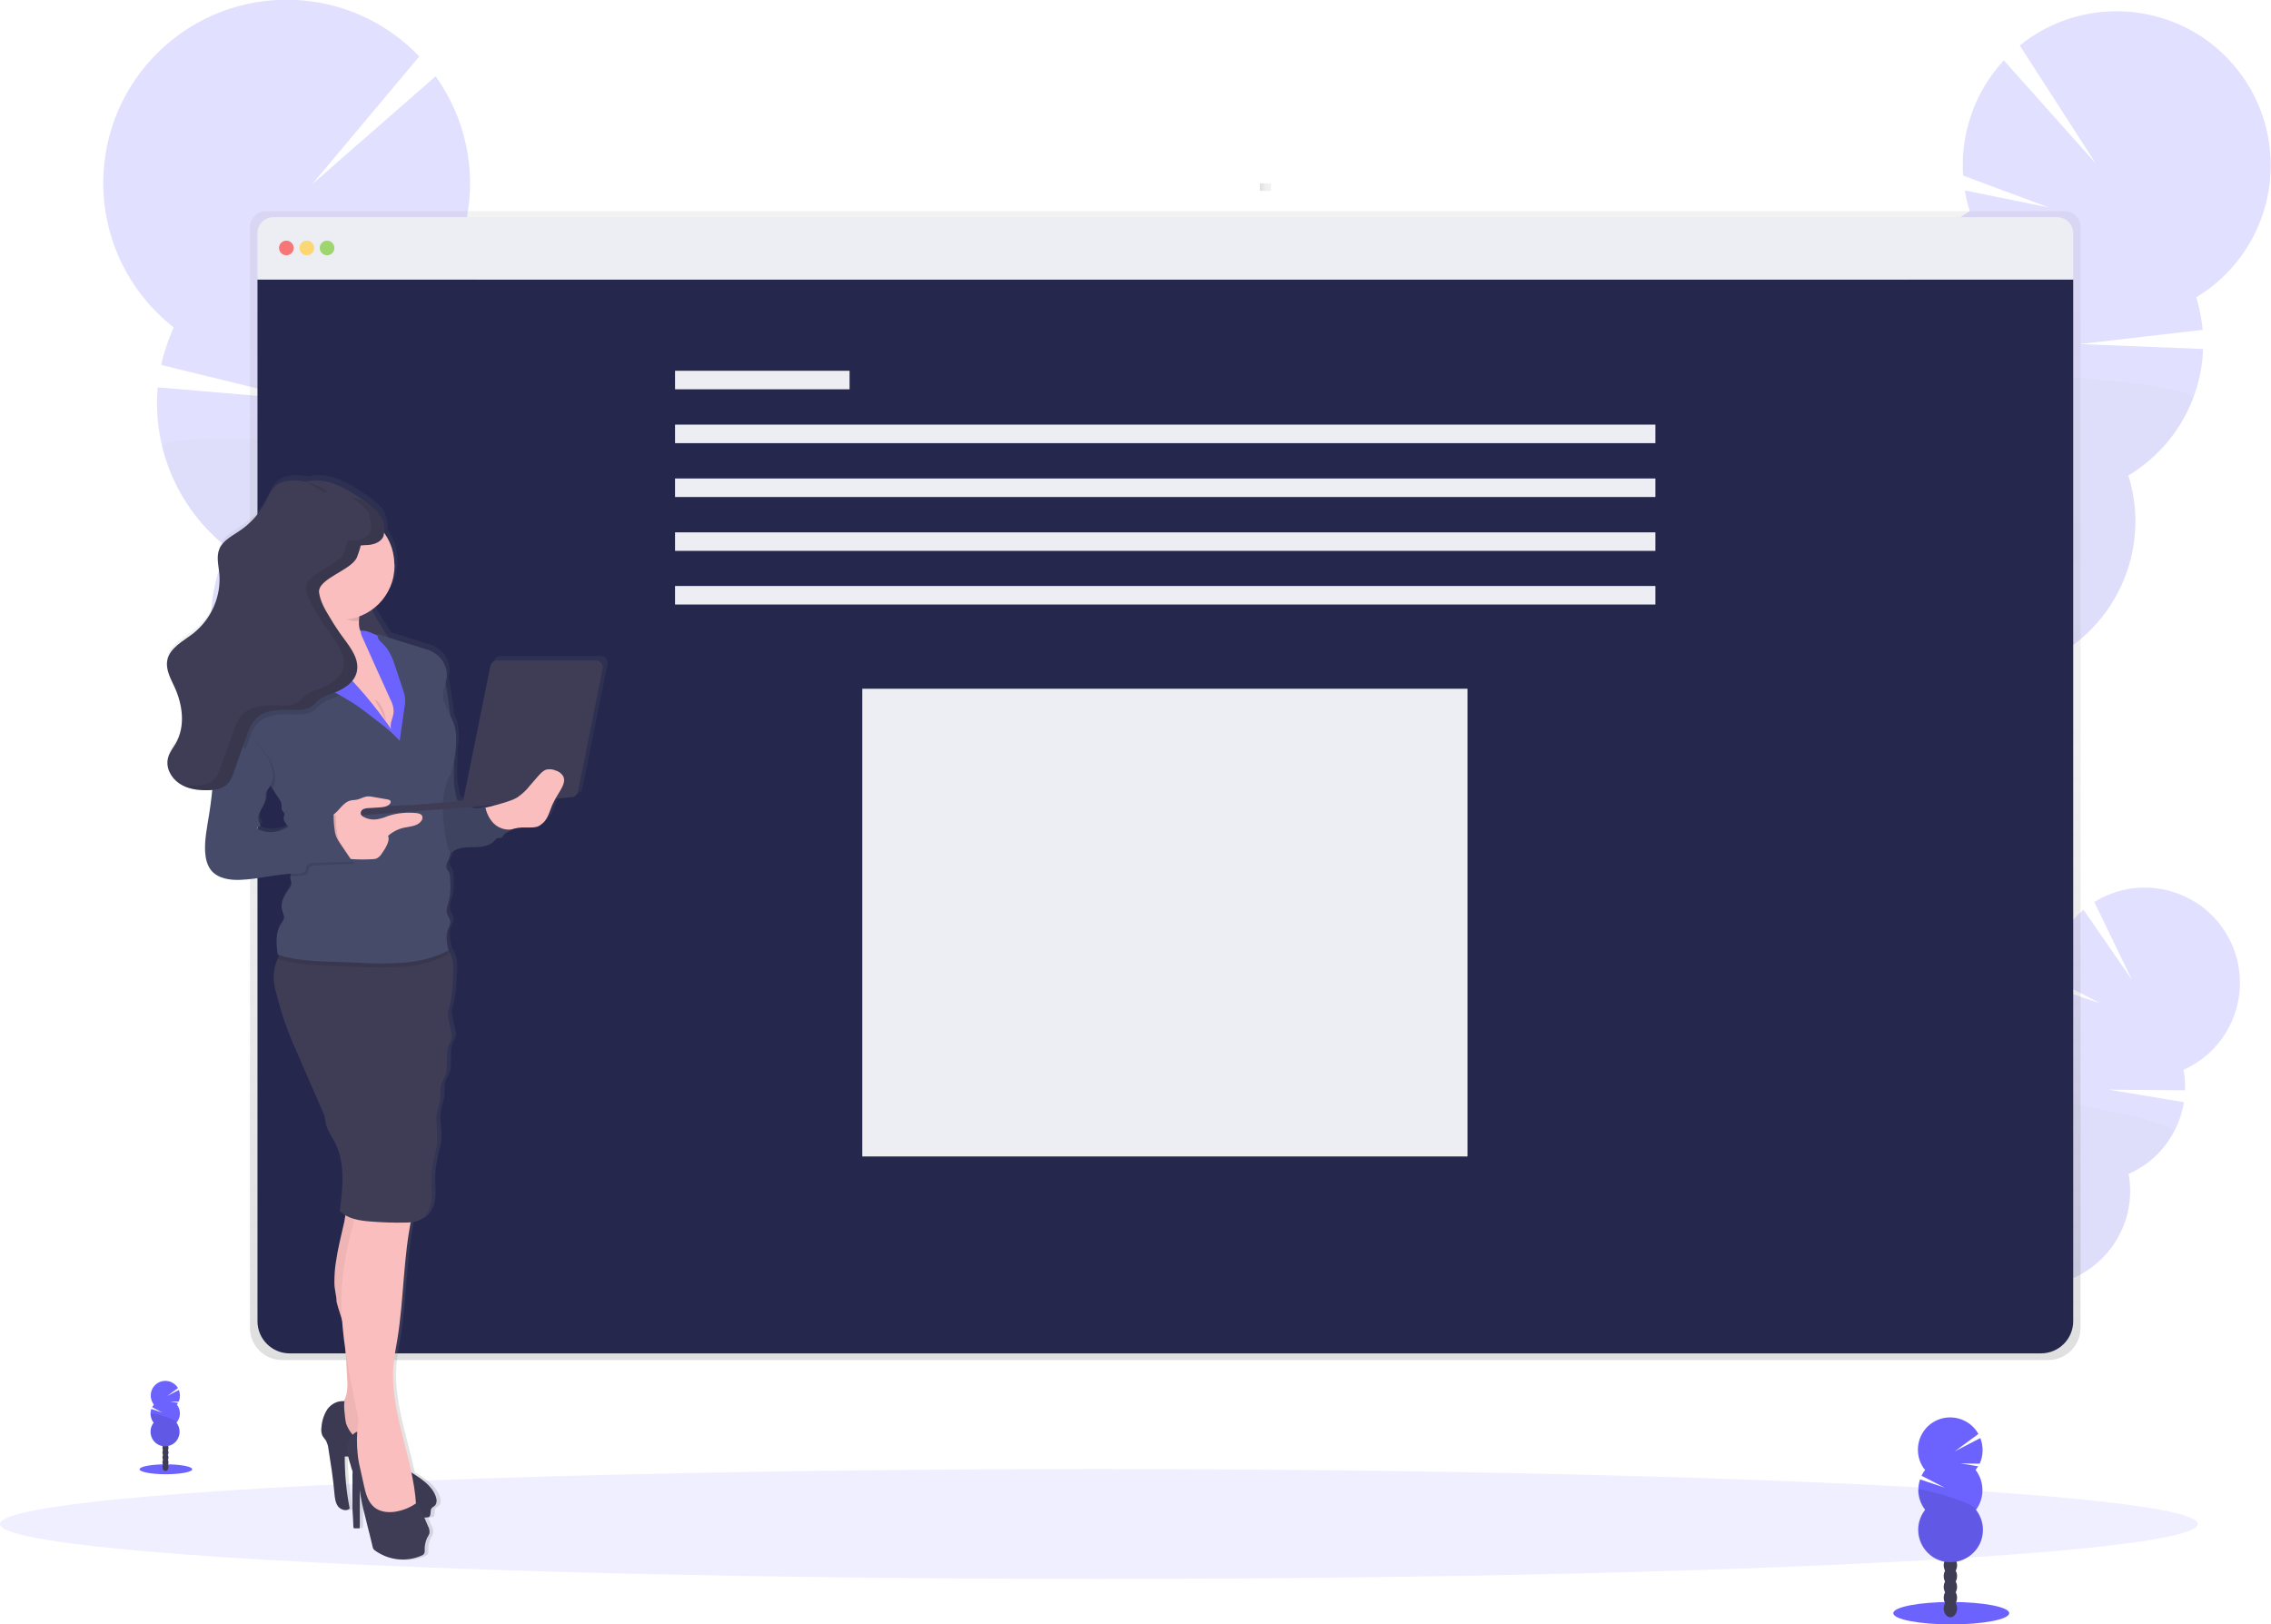 <?xml version="1.0" encoding="utf-8"?>
<!-- Generator: Adobe Illustrator 21.0.0, SVG Export Plug-In . SVG Version: 6.00 Build 0)  -->
<svg version="1.1" id="bbad6991-6021-4226-89e8-78832ab4ee8b"
	 xmlns="http://www.w3.org/2000/svg" xmlns:xlink="http://www.w3.org/1999/xlink" x="0px" y="0px" viewBox="0 0 1054 754"
	 style="enable-background:new 0 0 1054 754;" xml:space="preserve">
<style type="text/css">
	.st0{opacity:0.1;fill:#6C63FF;enable-background:new    ;}
	.st1{opacity:0.2;}
	.st2{fill:#3F3D56;}
	.st3{fill:#6C63FF;}
	.st4{opacity:0.1;enable-background:new    ;}
	.st5{fill:url(#SVGID_1_);}
	.st6{fill:#25274D;}
	.st7{fill:#EDEDF4;}
	.st8{opacity:0.8;fill:#FA5959;enable-background:new    ;}
	.st9{opacity:0.8;fill:#FED253;enable-background:new    ;}
	.st10{opacity:0.8;fill:#8CCF4D;enable-background:new    ;}
	.st11{fill:url(#SVGID_2_);}
	.st12{fill:url(#SVGID_3_);}
	.st13{fill:#454B69;}
	.st14{fill:#FBBEBE;}
	.st15{opacity:5.000000e-02;enable-background:new    ;}
	.st16{opacity:0.1;}
</style>
<title>conference</title>
<ellipse class="st0" cx="510" cy="707.4" rx="510" ry="25.5"/>
<g class="st1">
	<path class="st2" d="M915.9,625.9c-0.4,0.8-0.9,1.6-1.5,2.3c-4.9-3.5-10-6.9-15.1-10.2c0.1-0.2,0.2-0.4,0.3-0.7
		c1.2-2.3,3-4.2,5.2-5.6c2.8-1.7,6-2.1,8.7-0.7s4.1,4.3,4.2,7.6C917.7,621.1,917.1,623.7,915.9,625.9z"/>
	
		<ellipse transform="matrix(0.468 -0.884 0.884 0.468 -51.294 1132.052)" class="st2" cx="914.7" cy="608.6" rx="12.1" ry="9.2"/>
	
		<ellipse transform="matrix(0.468 -0.884 0.884 0.468 -36.086 1131.218)" class="st2" cx="921.6" cy="595.6" rx="12.1" ry="9.2"/>
	
		<ellipse transform="matrix(0.468 -0.884 0.884 0.468 -20.896 1130.39)" class="st2" cx="928.5" cy="582.6" rx="12.1" ry="9.2"/>
	
		<ellipse transform="matrix(0.468 -0.884 0.884 0.468 -5.688 1129.555)" class="st2" cx="935.4" cy="569.5" rx="12.1" ry="9.2"/>
	<path class="st3" d="M952.1,464c-0.4-2-0.6-4-0.7-6.1l23.3,7.8l-23.3-12.1c0.7-12.2,6.3-23.5,15.6-31.3l22.5,32.6l-17.5-36.2
		c20.7-12.9,48-6.6,60.9,14.1c12.9,20.7,6.6,48-14.1,60.9c-1.7,1.1-3.6,2.1-5.4,2.9c0.6,3.1,0.8,6.3,0.7,9.5l-35.4-0.3l34.9,5.8
		c-0.8,4.8-2.3,9.4-4.6,13.6c-4.6,8.8-12,15.7-21.1,19.7c4.4,24-11.6,47-35.6,51.4c-24,4.4-47-11.6-51.4-35.6
		c-3.6-20.1,6.9-40,25.6-48.3C923,492.2,933.5,472.3,952.1,464z"/>
	<path class="st4" d="M1009.1,525.1c-4.6,8.8-12,15.7-21.1,19.7c4.4,24-11.6,47-35.6,51.4c-24,4.4-47-11.6-51.4-35.6
		c-3.6-20.1,6.9-40,25.6-48.3C924.9,502.9,1011.4,520.7,1009.1,525.1z"/>
</g>
<g class="st1">
	<path class="st2" d="M888.2,365.3c-0.5,1.4-1.2,2.7-1.9,4c-8.7-4.6-17.5-9.1-26.4-13.5c0.1-0.4,0.3-0.8,0.4-1.1
		c1.5-3.9,3.9-7.4,7.2-10c4.2-3.4,9.2-4.6,13.8-2.9s7.4,6,8.3,11.3C890.2,357.2,889.7,361.4,888.2,365.3z"/>
	
		<ellipse transform="matrix(0.361 -0.933 0.933 0.361 244.875 1044.974)" class="st2" cx="885" cy="343.8" rx="19.5" ry="14.9"/>
	
		<ellipse transform="matrix(0.356 -0.935 0.935 0.356 279.482 1036.155)" class="st2" cx="891.3" cy="315.4" rx="19.5" ry="14.9"/>
	
		<ellipse transform="matrix(0.356 -0.935 0.935 0.356 305.822 1029.71)" class="st2" cx="899.8" cy="293" rx="19.5" ry="14.9"/>
	
		<ellipse transform="matrix(0.356 -0.935 0.935 0.356 332.178 1023.267)" class="st2" cx="908.3" cy="270.7" rx="19.5" ry="14.9"/>
	<path class="st3" d="M914.2,98c-1-3.2-1.8-6.4-2.3-9.6l39,7.9l-39.8-14.8c-1.3-19.7,5.5-39,18.9-53.5l42.7,47.9l-35.3-54.8
		c30.7-24.8,75.8-20,100.6,10.7c24.8,30.7,20,75.8-10.7,100.6c-2.5,2-5.2,3.9-8,5.6c1.5,4.9,2.5,10,3,15.1l-57,6.6l57.2,2.3
		c-0.9,24.2-13.9,46.2-34.7,58.7c11.8,37.7-9.3,77.8-47,89.6c-37.7,11.8-77.8-9.3-89.6-47c-9.8-31.5,3.2-65.6,31.5-82.6
		C872.9,149.1,885.9,115,914.2,98z"/>
	<path class="st4" d="M1017.8,184.8c-5.7,15-16.2,27.6-30,35.9c11.8,37.7-9.3,77.8-47,89.6c-37.7,11.8-77.8-9.3-89.6-47
		c-9.8-31.5,3.2-65.6,31.5-82.6C878.1,165.9,1020.7,177.2,1017.8,184.8z"/>
</g>
<g class="st1">
	<path class="st2" d="M201.7,439.6c0.4,1.7,1,3.4,1.7,5c10.9-4.2,22-8.2,33.1-12c-0.1-0.5-0.2-0.9-0.3-1.4c-1.1-4.8-3.6-9.3-7-12.9
		c-4.5-4.6-10.2-6.8-15.8-5.5s-9.7,6-11.5,12.1C200.5,429.7,200.5,434.8,201.7,439.6z"/>
	
		<ellipse transform="matrix(0.972 -0.237 0.237 0.972 -90.65 61.978)" class="st2" cx="212.3" cy="407.7" rx="17.8" ry="23.2"/>
	
		<ellipse transform="matrix(0.972 -0.237 0.237 0.972 -84.294 59.59)" class="st2" cx="205.5" cy="380.1" rx="17.8" ry="23.2"/>
	
		<ellipse transform="matrix(0.972 -0.237 0.237 0.972 -77.941 57.203)" class="st2" cx="198.8" cy="352.5" rx="17.8" ry="23.2"/>
	<ellipse transform="matrix(0.972 -0.237 0.237 0.972 -71.588 54.821)" class="st2" cx="192" cy="324.9" rx="17.8" ry="23.2"/>
	<path class="st3" d="M210.5,120.3c1.6-3.6,3-7.2,4.1-11l-47.1,3.6l49.1-11.6c4.5-23-0.8-46.8-14.4-65.9l-57.4,50.2l49.8-59.4
		C162.1-7.8,108.3-9,74.3,23.4S39,109.6,71.4,143.6c2.9,3,5.9,5.8,9.2,8.4c-2.5,5.6-4.5,11.4-5.8,17.4l66.3,16.2l-67.9-5.8
		c-2.5,28.6,9.6,56.6,32.3,74.4c-19.5,42.8-0.6,93.2,42.1,112.7s93.2,0.6,112.7-42.1c16.3-35.7,6-78-24.9-102.2
		C251.7,186.8,241.4,144.5,210.5,120.3z"/>
	<path class="st4" d="M75.4,207.4c4.5,18.5,15.1,35,30.2,46.8c-19.5,42.8-0.6,93.2,42.2,112.7c42.8,19.5,93.2,0.6,112.7-42.2
		c16.3-35.7,6-78-24.9-102.2C243.1,205.7,73.1,198.1,75.4,207.4z"/>
</g>
<linearGradient id="SVGID_1_" gradientUnits="userSpaceOnUse" x1="613.815" y1="49.64" x2="613.815" y2="583" gradientTransform="matrix(1 0 0 -1 -73 680.99)">
	<stop  offset="0" style="stop-color:#808080;stop-opacity:0.25"/>
	<stop  offset="0.54" style="stop-color:#808080;stop-opacity:0.12"/>
	<stop  offset="1" style="stop-color:#808080;stop-opacity:0.1"/>
</linearGradient>
<path class="st5" d="M958.2,98H123.4c-4.1,0-7.4,3.3-7.4,7.5v510.8c0,8.3,6.7,15,14.9,15c0,0,0,0,0.1,0h819.6c8.3,0,15-6.7,15-15
	c0,0,0,0,0-0.1V105.4C965.6,101.3,962.3,98,958.2,98C958.2,98,958.2,98,958.2,98z"/>
<path class="st6" d="M962.2,129.7v483.6c0,8.2-6.7,14.9-14.9,14.9H134.4c-8.2,0-14.9-6.7-14.9-14.9V129.7H962.2z"/>
<path class="st7" d="M962.2,108.2v21.5H119.5v-21.5c0-4.1,3.3-7.4,7.4-7.4c0,0,0,0,0,0h828C959,100.9,962.2,104.2,962.2,108.2z"/>
<circle class="st8" cx="132.9" cy="115.1" r="3.4"/>
<circle class="st9" cx="142.4" cy="115.1" r="3.4"/>
<circle class="st10" cx="151.8" cy="115.1" r="3.4"/>
<linearGradient id="SVGID_2_" gradientUnits="userSpaceOnUse" x1="704.795" y1="-1111.25" x2="704.795" y2="-1106.08" gradientTransform="matrix(6.123234e-17 1 1 -6.123234e-17 1696 -618.01)">
	<stop  offset="0" style="stop-color:#808080;stop-opacity:0.25"/>
	<stop  offset="0.54" style="stop-color:#808080;stop-opacity:0.12"/>
	<stop  offset="1" style="stop-color:#808080;stop-opacity:0.1"/>
</linearGradient>
<rect x="584.7" y="85.1" class="st11" width="5.2" height="3.5"/>
<rect x="313.3" y="172.1" class="st7" width="81" height="8.6"/>
<rect x="313.3" y="197.1" class="st7" width="455" height="8.6"/>
<rect x="313.3" y="222.1" class="st7" width="455" height="8.6"/>
<rect x="313.3" y="247.1" class="st7" width="455" height="8.6"/>
<rect x="313.3" y="272" class="st7" width="455" height="8.6"/>
<rect x="400.2" y="319.7" class="st7" width="280.9" height="217.1"/>
<ellipse class="st3" cx="905.6" cy="748.8" rx="26.9" ry="5.2"/>
<ellipse class="st2" cx="905.2" cy="746.6" rx="3.1" ry="4.1"/>
<ellipse class="st2" cx="905.2" cy="741.6" rx="3.1" ry="4.1"/>
<ellipse class="st2" cx="905.2" cy="736.6" rx="3.1" ry="4.1"/>
<ellipse class="st2" cx="905.2" cy="731.6" rx="3.1" ry="4.1"/>
<ellipse class="st2" cx="905.2" cy="726.6" rx="3.1" ry="4.1"/>
<ellipse class="st2" cx="905.2" cy="721.6" rx="3.1" ry="4.1"/>
<ellipse class="st2" cx="905.2" cy="716.6" rx="3.1" ry="4.1"/>
<path class="st3" d="M916.9,682.3c0.4-0.5,0.8-1.1,1.2-1.7l-8.2-1.3l8.9,0.1c1.7-3.7,1.8-8,0.3-11.9l-11.9,6.2l11-8.1
	c-4-7.2-13.2-9.8-20.4-5.8c-7.2,4-9.8,13.2-5.8,20.4c0.4,0.8,0.9,1.5,1.5,2.1c-0.7,0.8-1.2,1.8-1.7,2.7l10.7,5.5l-11.4-3.8
	c-1.6,4.8-0.7,10.1,2.4,14.1c-5.1,6.5-4,15.9,2.5,21.1s15.9,4,21.1-2.5c4.3-5.4,4.3-13.1,0-18.6
	C921.1,695.4,921.1,687.8,916.9,682.3L916.9,682.3z"/>
<path class="st4" d="M890.1,691.6c0,3.4,1.1,6.6,3.2,9.3c-5.1,6.5-4,15.9,2.5,21.1s15.9,4,21.1-2.5c4.3-5.4,4.3-13.1,0-18.6
	C918.9,698.3,890.1,689.9,890.1,691.6z"/>
<ellipse class="st3" cx="77" cy="682" rx="12.2" ry="2.3"/>
<ellipse class="st2" cx="76.8" cy="681" rx="1.4" ry="1.8"/>
<ellipse class="st2" cx="76.8" cy="678.8" rx="1.4" ry="1.8"/>
<ellipse class="st2" cx="76.8" cy="676.5" rx="1.4" ry="1.8"/>
<ellipse class="st2" cx="76.8" cy="674.2" rx="1.4" ry="1.8"/>
<ellipse class="st2" cx="76.8" cy="672" rx="1.4" ry="1.8"/>
<ellipse class="st2" cx="76.8" cy="669.7" rx="1.4" ry="1.8"/>
<ellipse class="st2" cx="76.8" cy="667.5" rx="1.4" ry="1.8"/>
<path class="st3" d="M82.1,652c0.2-0.2,0.4-0.5,0.5-0.8l-3.7-0.6h4c0.8-1.7,0.8-3.6,0.1-5.4l-5.4,2.8l5-3.7c-1.9-3.2-6-4.3-9.3-2.4
	c-3.2,1.9-4.3,6-2.4,9.3c0.2,0.3,0.3,0.5,0.5,0.8c-0.3,0.4-0.6,0.8-0.8,1.2l4.8,2.5l-5.2-1.7c-0.7,2.2-0.3,4.6,1.1,6.4
	c-2.3,2.9-1.8,7.2,1.1,9.5c2.9,2.3,7.2,1.8,9.5-1.1c1.9-2.5,1.9-5.9,0-8.4C84,657.9,84,654.4,82.1,652L82.1,652z"/>
<path class="st4" d="M70,656.1c0,1.5,0.5,3,1.4,4.2c-2.3,2.9-1.8,7.2,1.1,9.5c2.9,2.3,7.2,1.8,9.5-1.1c1.9-2.5,1.9-5.9,0-8.4
	C83,659.2,70,655.4,70,656.1z"/>
<linearGradient id="SVGID_3_" gradientUnits="userSpaceOnUse" x1="844.668" y1="-43.067" x2="844.668" y2="460.632" gradientTransform="matrix(1 0 0 -1 -665.04 680.99)">
	<stop  offset="0" style="stop-color:#808080;stop-opacity:0.25"/>
	<stop  offset="0.54" style="stop-color:#808080;stop-opacity:0.12"/>
	<stop  offset="1" style="stop-color:#808080;stop-opacity:0.1"/>
</linearGradient>
<path class="st12" d="M278.9,304.5h-46.6c-1.5,0-2.7,1-3,2.5l-12.6,62.3c0,0.2,0,0.3,0,0.5l-1.2,0.1l-1.1,0.1c-0.1,0-0.1,0-0.2,0
	c-0.3-0.2-0.5-0.6-0.6-1c-0.6-2.2-1.1-4.5-1.3-6.8c-0.2-2.5-0.2-5,0-7.5c0.1-2,0-4,0-5.9c0.3-2.2,0.5-4.5,0.6-6.7
	c0.1-2.4-0.1-4.8-0.7-7.1c-0.4-1.3-0.8-2.5-1.4-3.7c-0.4-3.4-0.9-6.7-1.4-10.1c-0.4-2.5-0.7-5-1.2-7.5c0.1-0.4,0.2-0.8,0.3-1.2
	c0.5-4.1-1.1-8.3-4.4-10.9c-1-0.8-2.1-1.5-3.3-2c-1-0.4-2-0.8-3-1l-16.1-5c-1.5-2.2-3-4.4-4.3-6.6c-1.3-2-2.4-4.1-3.4-6.3
	c10.8-7.7,13.8-22.6,6.6-33.9c-0.3-0.4-0.6-0.8-0.8-1.2c0.1-1.9-0.1-3.9-0.7-5.7c-0.1-0.7-0.3-1.4-0.6-2c-0.4-0.9-1-1.7-1.6-2.4
	c-0.1-0.1-0.3-0.3-0.4-0.4c-1.3-1.4-2.8-2.7-4.4-3.9c-5.3-3.9-12.5-8.6-19.1-10.1c-3.2-0.7-6.6-0.8-9.8,0l-0.5-0.1l-0.9-0.2
	c0.2,0.1,0.5,0.2,0.7,0.3c-3.4-0.8-7-0.7-10.4,0.2c-4.2,1.3-5.7,4.6-7.5,8.3c-2.9,5.9-7.3,10.9-12.8,14.6c-3.5,2.4-7.7,4.4-9.4,8.3
	c-1.6,3.6-0.5,7.7-0.1,11.7c0.9,10.8-3.7,21.4-12.3,28.1c-4.8,3.7-11.2,6.8-12.3,12.8c-0.7,4.2,1.7,8.3,3.5,12.2
	c3.8,8.3,5.1,18.4,0.6,26.3c-1.3,2.2-3,4.3-3.7,6.8c-1.2,4.4,1.4,9.2,5.2,11.8s8.6,3.3,13.2,3.2c0.8,0,1.6,0,2.4-0.1
	c-0.4,3.9-0.9,7.7-1.5,11.6c-0.9,5.7-2.1,11.4-1.8,17.1c0.2,3.1,0.9,6.3,2.9,8.7c3.2,3.8,8.7,4.5,13.6,4.4
	c7.8-0.3,15.5-2.3,23.2-2.8c-0.1,0.3-0.2,0.7-0.2,1c0,1.4,0.8,2.8,0.4,4.2c-0.2,0.5-0.4,0.9-0.7,1.3c-2,2.9-4.4,6.2-3.7,9.7
	c0.3,1.7,1.4,3.4,0.9,5.1c-0.3,0.8-0.7,1.5-1.3,2.1c-2.7,4.1-2.2,9.5-1.5,14.3l0.9,0.3c-0.3,0.6-0.5,1.1-0.8,1.7
	c-1.1,2.5-1.8,5.2-1.9,8c0.1,3.1,0.6,6.2,1.6,9.1c1.4,5,2.8,10,4.6,14.8c1.5,4.2,3.3,8.2,5.1,12.2c0.6,1.2,1.1,2.5,1.7,3.7
	c3.4,7.7,6.8,15.5,10.3,23.2c0.4,0.9,0.8,1.8,1,2.8c0.2,0.8,0.2,1.7,0.4,2.5c0.5,3.2,2.6,5.9,4.2,8.8c5.2,9.8,3.9,21.5,2.5,32.5
	c0.8,0.8,1.6,1.4,2.6,2c-0.1,1.1-0.3,2.2-0.5,3.3c-1.4,6.2-3,12.5-3.9,18.8c-0.5,3.1-0.7,6.2-0.7,9.3c0,3,1.1,6,1.1,9
	c0.7,3,1.8,5.9,2.6,8.8c0.3,4.6,0.9,9.2,1.6,13.8c0.2,4.2,0.5,8.4,0.7,12.5c0.2,3.7,0.4,7.6-1.3,10.9c0,0.1-0.1,0.2-0.2,0.3
	c-2.9-0.2-5.8,1.1-7.5,3.5c-1.7,2.5-2.8,5.5-2.9,8.6c-0.2,1.3-0.1,2.6,0.4,3.9c0.5,1,1.3,1.7,1.9,2.6c0.5,1.1,0.9,2.2,1,3.4
	c1.1,6.9,2.2,13.9,2.9,20.8c0.2,2.1,0.4,4.4,1.6,6.1s4,2.6,5.6,1.1c-1.6-8-2.4-16.2-2.3-24.3c0.5-0.1,1.1-0.1,1.6,0
	c0.3,1.4,0.7,2.8,1.1,4.2c0.3,1,0.6,2,1,3c-0.2,1.4,0,3.4-0.1,4.4c-0.1,4.4-0.1,8.8,0,13.2c0.1,2.5,0.1,5,0.3,7.6
	c0,0.3,0,0.6,0.2,0.8c0.1,0.1,0.2,0.1,0.3,0.1c0.8,0,1.7,0,2.5,0c0.1-1,0.1-2,0.1-3c0-2.3,0-4.6,0-6.9c0-2,0-3.9,0-5.9
	c0.6,3.5,1.4,7,2.3,10.5l1.8,7.4l0.2,0.7l1.5,6.2c0,0.2,0.1,0.4,0.2,0.7c0.2,0.3,0.4,0.6,0.8,0.8c6.4,4.7,14.9,5.6,22.2,2.4
	c0.3-0.1,0.5-0.3,0.8-0.5c0.4-0.5,0.6-1.2,0.5-1.9c-0.1-2,0.3-4,1.1-5.8c0.5-0.7,0.8-1.4,1.1-2.2c0.2-1.2-0.1-2.5-0.7-3.6l-1.6-3.8
	c0.8,0,1.6-0.1,2.3-0.2c1.2-1,0.3-3.1,1.3-4.2c0.4-0.4,0.8-0.7,1.3-1c1.2-1.1,1.1-3,0.5-4.5c-1.8-4.9-6.5-8.1-11-10.8l-0.6-0.4
	c-3.6-17-10.1-33.8-8.4-51c0.4-3.7,1.1-7.3,1.7-11c3-18.1,2.8-36.7,6.3-54.7c1.8-0.1,3.5-0.6,5.1-1.5c2.9-1.8,4.4-5.3,4.8-8.8
	s-0.1-6.8,0-10.3c0.1-4.9,1.3-9.8,2.5-14.6c1.4-5.6-1-11.6,0.4-17.2c0.5-1.7,1-3.5,1.3-5.2c0.3-2.5-0.2-5.2,0.7-7.5
	c0.4-1.1,1.1-2.1,1.5-3.1c2-4.5-0.2-10,1.8-14.5c0.6-1.1,1.1-2.2,1.4-3.4c0.1-0.9,0-1.9-0.4-2.8c-0.5-2.1-1-4.2-1.3-6.3
	c-0.1-0.7-0.2-1.5-0.2-2.2c0.1-0.8,0.3-1.6,0.5-2.3c1.5-5.3,1.7-10.8,1.9-16.3c0.1-2.9,0.2-6-1.1-8.6c-0.4-0.8-0.8-1.5-1.4-2.2
	l0.1-0.1c-0.8-3.1-1.4-6.8-0.3-9.8c0.5-1.3,1.3-2.5,1.1-3.9s-1.1-2.3-1.5-3.5c-0.6-2,0.3-4.2,0.9-6.2c1-3.5,0.8-7.3,0.5-10.9
	c0-0.8-0.2-1.6-0.5-2.3c-0.3-0.4-0.6-0.8-0.9-1.2c-0.5-1.1-0.5-2.3,0.1-3.4c0.6-1,1-2.1,1.4-3.2c0.1-0.3,0.1-0.7,0-1
	c0.7-0.3,1.4-0.8,2.1-1.2c3-1.6,6.5-1.4,9.9-1.5s7.1-0.8,9.2-3.5c0.2-0.3,0.5-0.6,0.8-0.8c0.1-0.1,0.2-0.1,0.3-0.1
	c1.2,0.2,2,0.2,1.8-0.2c0.6-0.2,0.8-0.9,1.1-1.4c0.1-0.1,0.2-0.3,0.3-0.4c1.3-0.7,2.6-1.4,3.9-1.9c-0.2,0-0.5,0-0.7,0
	c2.1-0.7,4.3-1,6.5-0.9c2.1,0,5.7,0.3,7.3-1.3c3-1.9,3.9-5.7,5.3-9c0.5-1.1,1-2.1,1.5-3.1l7.8-0.8c1.3-0.1,2.4-1.1,2.7-2.4
	l11.7-57.6c0.3-1.7-0.7-3.3-2.4-3.6C279.3,304.5,279.1,304.5,278.9,304.5z M131.8,383.5c-3.5,1.5-7.4,1.5-10.9,0
	c-0.5-0.2-1.1-0.9-0.7-1.2s0.8-0.1,1.1-0.2c0.6-0.3,0.2-1.3-0.2-1.9c-1-1.8-0.3-4.1,0.7-5.9s2.3-3.6,2.3-5.7c-0.1-0.7-0.1-1.3,0-2
	c0.3-0.9,0.8-1.8,1.5-2.6c0.2-0.3,0.3-0.5,0.5-0.8c0.3,0.4,0.5,0.8,0.8,1.2c0.9,1.4,1.8,2.8,2.7,4.2c0.7,0.9,1.2,2.1,1.3,3.2
	c-0.1,0.7-0.1,1.4,0.1,2.1c0.4,0.9,1.6,1.6,1.2,2.5c-0.5,0.9-0.5,2,0,2.9c0.5,0.8,1.2,1.5,1.6,2.3c0.1,0.2,0.2,0.5,0.3,0.8
	C133.4,382.7,132.6,383.1,131.8,383.5z M228.8,372.7c-0.6,0.1-1.2,0.3-1.8,0.4c-0.1-0.4-0.1-0.6-0.1-0.6l-3.1,0.9
	c-1.2,0.1-2.4-0.2-3.4-0.7l12.9-1.3C231.8,371.9,230.3,372.3,228.8,372.7z"/>
<path class="st2" d="M134,232c-2.9,5.9-7.2,10.9-12.6,14.5c-3.5,2.4-7.6,4.4-9.3,8.2c-1.6,3.6-0.5,7.7-0.1,11.6
	c0.9,10.7-3.6,21.1-12.1,27.8c-4.8,3.7-11.1,6.8-12.1,12.7c-0.7,4.2,1.7,8.3,3.4,12.2c3.8,8.2,5.1,18.3,0.6,26.1
	c-1.3,2.2-3,4.3-3.6,6.8c-1.2,4.4,1.3,9.2,5.1,11.8s8.5,3.3,13.1,3.2c3.3,0,6.9-0.5,9.3-2.8c1.6-1.6,2.4-3.7,3.1-5.8l5.7-16.3
	c1-2.9,2.1-6,4.3-8.2c4.6-4.7,12.2-4.2,18.8-4.1c9.7,0.1,19.4-1.4,28.6-4.5c5.4-1.8,11.3-4.9,12.5-10.5s-2.5-10.6-5.8-15.1
	c-2.4-3.3-4.8-6.8-6.9-10.4c-2.1-3.4-4.2-7.1-4.8-11.1c-1-6.6,2.1-13.1,4.6-19.4s4.1-13.7,0.6-19.4c-1.5-2.2-3.4-4.1-5.7-5.6
	c-5.3-3.9-12.4-8.5-18.8-10.1c-3.5-0.8-7.1-0.8-10.5,0.1C137.2,225,135.8,228.4,134,232z"/>
<path class="st13" d="M205,309.7c1.3,4.4,2.2,8.9,2.8,13.5c1.6,11,3.2,22.1,2.9,33.3c-0.1,2.5-0.1,5,0,7.5c0.3,2.3,0.7,4.5,1.3,6.7
	c0,0.4,0.3,0.8,0.6,1c0.4,0.2,0.8,0,1.2,0c1.4-0.2,2.5,1.2,3.6,2.1c2.2,1.8,5.3,2,7.8,0.6c-0.8,3.3,0.5,6.8,3.3,8.9
	c2.8,2,6.3,2.6,9.6,1.7c-1.7-0.3-3.2,0.9-4.2,2.3c-0.3,0.5-0.6,1.1-1.1,1.4s-1.5-0.1-2.1,0.3c-0.3,0.2-0.6,0.5-0.8,0.8
	c-2,2.7-5.7,3.3-9,3.4s-6.9-0.1-9.8,1.5c-0.7,0.4-1.4,0.9-2.2,1.2c-2.3,1-5.1,0-6.9-1.7c-1.7-1.8-2.9-4.1-3.5-6.5
	c-3-9.7-2.4-20-1.8-30.2C197.6,341.4,199.6,324.9,205,309.7z"/>
<path class="st4" d="M205,309.7c1.3,4.4,2.2,8.9,2.8,13.5c1.6,11,3.2,22.1,2.9,33.3c-0.1,2.5-0.1,5,0,7.5c0.3,2.3,0.7,4.5,1.3,6.7
	c0,0.4,0.3,0.8,0.6,1c0.4,0.2,0.8,0,1.2,0c1.4-0.2,2.5,1.2,3.6,2.1c2.2,1.8,5.3,2,7.8,0.6c-0.8,3.3,0.5,6.8,3.3,8.9
	c2.8,2,6.3,2.6,9.6,1.7c-1.7-0.3-3.2,0.9-4.2,2.3c-0.3,0.5-0.6,1.1-1.1,1.4s-1.5-0.1-2.1,0.3c-0.3,0.2-0.6,0.5-0.8,0.8
	c-2,2.7-5.7,3.3-9,3.4s-6.9-0.1-9.8,1.5c-0.7,0.4-1.4,0.9-2.2,1.2c-2.3,1-5.1,0-6.9-1.7c-1.7-1.8-2.9-4.1-3.5-6.5
	c-3-9.7-2.4-20-1.8-30.2C197.6,341.4,199.6,324.9,205,309.7z"/>
<path class="st14" d="M156.2,604.2c0.8,3.5,2.2,6.8,3,10.3c0.6,3,0.9,6.1,1,9.1l0.9,15.5c0.2,3.7,0.4,7.5-1.3,10.8
	c-1.1,2.3-3.1,4.2-3.6,6.7c-0.9,3.9,1.9,7.6,4.5,10.6l12.9,14.9c4,4.7,8.4,9.6,14.4,11.2c0.9,0.3,1.8,0.3,2.8,0.1
	c1.7-0.5,2.5-2.6,2.2-4.3c-0.4-1.7-1.2-3.3-2.3-4.7c-3.4-4.7-7-9.4-9.2-14.8c-2.8-6.8-3.1-14.4-2.9-21.8c0.7-30.1,8.2-59.8,7.4-90
	c-6.6-0.5-13.4-1.6-20-1.5c-5.9,0.1-5.2,6-6.2,10.8c-1.4,6.2-3,12.4-3.9,18.7c-0.5,3.1-0.7,6.2-0.7,9.3
	C155.1,598.3,156.2,601.3,156.2,604.2z"/>
<path class="st15" d="M156.2,604.2c0.8,3.5,2.2,6.8,3,10.3c0.6,3,0.9,6.1,1,9.1l0.9,15.5c0.2,3.7,0.4,7.5-1.3,10.8
	c-1.1,2.3-3.1,4.2-3.6,6.7c-0.9,3.9,1.9,7.6,4.5,10.6l12.9,14.9c4,4.7,8.4,9.6,14.4,11.2c0.9,0.3,1.8,0.3,2.8,0.1
	c1.7-0.5,2.5-2.6,2.2-4.3c-0.4-1.7-1.2-3.3-2.3-4.7c-3.4-4.7-7-9.4-9.2-14.8c-2.8-6.8-3.1-14.4-2.9-21.8c0.7-30.1,8.2-59.8,7.4-90
	c-6.6-0.5-13.4-1.6-20-1.5c-5.9,0.1-5.2,6-6.2,10.8c-1.4,6.2-3,12.4-3.9,18.7c-0.5,3.1-0.7,6.2-0.7,9.3
	C155.1,598.3,156.2,601.3,156.2,604.2z"/>
<path class="st2" d="M160.1,650.5c-3-0.6-6.1,1-8,3.4c-1.7,2.5-2.7,5.5-2.9,8.6c-0.2,1.3-0.1,2.6,0.4,3.8c0.5,1,1.3,1.7,1.8,2.6
	c0.5,1.1,0.9,2.2,1,3.4c1.1,6.9,2.2,13.8,2.8,20.7c0.2,2.1,0.4,4.4,1.6,6.1s4,2.6,5.5,1.1c-1.6-7.9-2.3-16-2.3-24.1
	c3.5-0.5,6.6,2.3,8.9,5c2.3,2.8,4.5,5.7,6.4,8.7c1.6,2.9,3.5,5.6,5.6,8.2c4.7,5,11.5,7.3,18.2,6.2c1.2-1,0.3-3.1,1.3-4.2
	c0.4-0.4,0.8-0.7,1.3-1c1.2-1.1,1.1-3,0.5-4.5c-1.8-4.9-6.5-8-10.9-10.8c-8-5-16.1-10-24.1-14.8c-3.1-1.9-5.4-4.8-6.6-8.2
	C160.3,659.9,159.1,650.2,160.1,650.5z"/>
<path class="st15" d="M160.1,650.5c-3-0.6-6.1,1-8,3.4c-1.7,2.5-2.7,5.5-2.9,8.6c-0.2,1.3-0.1,2.6,0.4,3.8c0.5,1,1.3,1.7,1.8,2.6
	c0.5,1.1,0.9,2.2,1,3.4c1.1,6.9,2.2,13.8,2.8,20.7c0.2,2.1,0.4,4.4,1.6,6.1s4,2.6,5.5,1.1c-1.6-7.9-2.3-16-2.3-24.1
	c3.5-0.5,6.6,2.3,8.9,5c2.3,2.8,4.5,5.7,6.4,8.7c1.6,2.9,3.5,5.6,5.6,8.2c4.7,5,11.5,7.3,18.2,6.2c1.2-1,0.3-3.1,1.3-4.2
	c0.4-0.4,0.8-0.7,1.3-1c1.2-1.1,1.1-3,0.5-4.5c-1.8-4.9-6.5-8-10.9-10.8c-8-5-16.1-10-24.1-14.8c-3.1-1.9-5.4-4.8-6.6-8.2
	C160.3,659.9,159.1,650.2,160.1,650.5z"/>
<path class="st14" d="M158.8,595.5c-1.6,20.1,2.9,40.1,6.9,59.9c0.4,1.6,0.6,3.2,0.6,4.8c-0.2,2-0.5,4-1,6
	c-1.5,8.2,0.4,16.5,2.4,24.6c1.3,5.6,3.2,11.9,8.4,14.3c3.7,1.7,8,1,12,0.2c1.3-0.1,2.6-0.6,3.6-1.5c1.4-1.3,1.5-3.6,1.4-5.5
	c-1.4-22.2-12.6-43.5-10.4-65.6c0.4-3.7,1.1-7.3,1.7-10.9c3.1-18.8,2.7-38.2,6.7-56.8c0.2-0.7,0.2-1.3,0-2c-0.3-0.6-0.9-1.2-1.5-1.5
	c-3.6-2.2-7.5-4.1-11.7-4.7c-3.3-0.5-7.4-0.1-10.2,1.9s-3.1,6.7-3.9,10.1C161.3,577.6,159.6,586.5,158.8,595.5z"/>
<path class="st2" d="M164,708.4c0,0.3,0,0.5,0.1,0.8c0.1,0.1,0.2,0.2,0.3,0.2c0.8,0,1.7,0,2.5,0c0.1-1,0.1-2,0.1-3v-6.8
	c0-5.4,0-10.9-0.2-16.2c0-0.2,0-0.4-0.1-0.6c-0.1-0.1-0.2-0.2-0.3-0.3c-0.6-0.3-2-1.2-2.5-0.2s-0.3,4.2-0.3,5.5
	c-0.1,4.4-0.1,8.8,0,13.2C163.8,703.4,163.9,705.9,164,708.4z"/>
<path class="st2" d="M207.9,470.5c0,0.7,0,1.5,0.2,2.2c0.4,2.1,0.8,4.2,1.3,6.2c0.3,0.9,0.4,1.8,0.3,2.8c-0.3,1.2-0.8,2.3-1.4,3.4
	c-2,4.5,0.1,10-1.8,14.5c-0.5,1.1-1.1,2-1.5,3.1c-0.9,2.4-0.4,5-0.7,7.5c-0.3,1.8-0.7,3.5-1.3,5.2c-1.4,5.6,0.9,11.5-0.4,17.1
	c-1.2,4.8-2.3,9.6-2.4,14.5c-0.1,3.4,0.4,6.8,0,10.2s-1.8,6.9-4.7,8.7c-2.3,1.4-5.1,1.6-7.8,1.6c-5.2,0.1-10.4-0.1-15.6-0.5
	s-10.8-1.2-14.4-4.9c1.4-10.9,2.7-22.6-2.5-32.3c-1.5-2.9-3.6-5.6-4.1-8.8c-0.1-0.8-0.2-1.7-0.4-2.5c-0.2-1-0.6-1.9-1-2.8
	c-3.4-7.7-6.8-15.4-10.1-23.1c-0.5-1.2-1.1-2.5-1.6-3.7c-1.8-4-3.5-8-5-12.1c-1.8-4.8-3.2-9.8-4.5-14.8c-0.9-2.9-1.5-6-1.5-9.1
	c0.1-2.7,0.8-5.4,1.9-7.9c0.6-1.5,1.3-2.9,2-4.3c20.1-4.7,40.8-6.5,61.4-5.3c3.3,0.1,6.6,0.6,9.7,1.6c2.1,0.8,4,2,5.6,3.7
	c0.7,0.8,1.3,1.6,1.7,2.6c1.2,2.6,1.1,5.7,1,8.6c-0.2,5.5-0.4,11-1.9,16.2C208.2,469,208,469.7,207.9,470.5z"/>
<path class="st2" d="M193.8,697.3c-3,2.3-6.6,3.8-10.4,4.4c-3.3,0.5-7,0.1-9.6-2c-3-2.4-4.1-6.5-4.9-10.2l-1.1-5
	c-0.4-1.8-0.8-3.6-1.2-5.4c-0.9-4.8-1.1-9.7-0.8-14.6c-2.7,1.1-4.4,4.3-4.6,7.2s0.7,5.8,1.6,8.6c0.3,1.4,0.8,2.7,1.5,3.9
	c0.5,0.8,1.1,1.5,1.6,2.4c0.5,1.3,0.8,2.6,0.9,4c0.6,4.5,1.5,9,2.7,13.4l1.8,7.3l0.2,0.7l1.5,6.2c0,0.2,0.1,0.4,0.2,0.6
	c0.2,0.3,0.4,0.6,0.7,0.8c6.4,4.7,14.7,5.6,21.9,2.4c0.3-0.1,0.5-0.3,0.8-0.5c0.4-0.5,0.6-1.2,0.5-1.8c-0.1-2,0.3-4,1.1-5.8
	c0.5-0.7,0.8-1.4,1.1-2.1c0.2-1.2-0.1-2.5-0.7-3.5l-3.7-8.7C194.6,698.8,194.3,698,193.8,697.3z"/>
<path class="st14" d="M185.1,337c-0.1,1.9-0.5,3.8-1.1,5.6c-0.4,1.3-1.2,2.5-2.3,3.4c-1.7-2.3-4.8-3.1-7.1-4.8
	c-1.9-1.6-3.6-3.5-4.9-5.6c-3-4-6.4-7.5-9.6-11.3c-0.5-0.6-1-1.1-1.4-1.7c-1.6-2-3.1-4.1-4.4-6.3c-2.7-4.6-4.5-9.9-8.5-13.4
	c-2.2-1.9-4.9-3.1-6.9-5.3c1.2-2,2-4.3,2.3-6.6c0.5-2.2,0.9-4.5,1.1-6.7c0.1-0.6,0.1-1.2,0.1-1.8c0-0.3,0-0.5,0-0.8
	c0-1.9-1.2-5,0.7-6.1c1.7-1,4.6-1,6.6-0.9h0.4c4.7,0.1,9.4,1.5,13.3,4.1c0.9,0.5,1.7,1.3,2.3,2.1c0.9,1.7,1.3,3.6,1,5.5
	c0,0.4,0,0.9-0.1,1.3v0.6c-0.1,2.1,0.1,4.4,1.6,5.9s4.2,1.7,6.4,2.4c0.4,0.1,0.7,0.2,1.1,0.4c2.4,1.1,4.4,2.8,5.9,5
	c1.6,2.5,2.8,5.3,3.4,8.2c0.6,2.6,1,5.3,1.1,8C186.3,324.4,186,330.7,185.1,337z"/>
<path class="st4" d="M166.6,287.5v0.6c-2.7,1-9.2-1.8-12.2-1.8c-6,0-7.8,1.2-12.1-2.3c0.1-0.9,0.1-1.7,0.2-2.6c0-1.9-1.2-5,0.7-6.1
	s4.9-1,6.9-0.9c4.7,0.1,9.4,1.5,13.3,4.1c0.9,0.5,1.7,1.3,2.3,2.1C166.9,282.7,166.7,285.2,166.6,287.5z"/>
<path class="st14" d="M183.1,262.6c0,13.9-11.2,25.1-25.1,25.1c-1.6,0-3.3-0.2-4.9-0.5c-11.8-2.3-20.3-12.7-20.3-24.7
	c-0.3-13.9,10.8-25.4,24.6-25.6c13.9-0.3,25.4,10.8,25.6,24.6C183.1,261.9,183.1,262.3,183.1,262.6L183.1,262.6z"/>
<path class="st3" d="M140.8,292.3c-0.8-0.7-1.8-1.1-2.8-1.2c-1.5,0.1-2.8,1.1-3.3,2.6c-0.6,1.4-0.8,2.8-1.3,4.2
	c-0.7,1.9-2,3.5-3.7,4.5c-1.2,0.7-2.6,1.3-3.4,2.4c-1.3,1.8-0.5,4.3,0.6,6.3c4,7.2,11.3,12,18.3,16.4l7.9,5c3.2,2.1,6.4,4,9.8,5.8
	c5.5,2.7,11.4,4.4,16.8,7.2c2.5,1.3,5,2.8,7.7,3.2c0.6-1.9,0.9-3.8,1.1-5.7c1.4-12,2.7-24.3,0-36c-0.4-2.3-1.3-4.4-2.8-6.2
	c-1-1-2.2-1.8-3.5-2.4c-3.2-1.7-6.5-3.3-9.8-4.6c-1.6-0.8-3.3-1.1-5.1-1.1c0.2,1.3,0.5,2.6,1.2,3.8c4.2,9.4,8.4,18.8,12.7,28.2
	c0.9,1.7,1.5,3.6,1.5,5.6c-0.1,2.8-2,5.5-1.2,8.1c-7.4-10.7-15.8-20.7-25.2-29.7c-0.4-0.3-0.8-0.8-1-1.2c-0.2-0.8-0.3-1.6-0.1-2.3
	c0.1-1.5-0.2-3.5-1.5-4.5c-0.9-0.7-2.1-0.9-3.1-1.5C147.2,296.9,144.1,294.5,140.8,292.3z"/>
<path class="st4" d="M208,443.1c-6.4,3.2-13.3,5.1-20.4,5.6c-7.1,0.5-14.2,0.5-21.2,0.1l-16.1-0.6c-7.3-0.3-14.5-0.9-21.5-3.1
	c0.6-1.5,1.3-2.9,2-4.3c20.1-4.7,40.8-6.5,61.4-5.3c3.3,0.1,6.6,0.6,9.7,1.6c2.1,0.8,4,2,5.6,3.7C207.7,441.6,207.8,442.3,208,443.1
	z"/>
<path class="st13" d="M206.9,364.5c-2.8,9.4-0.9,19.7,0.9,29.4c1,0.7,1.5,1.9,1.1,3.1c-0.3,1.1-0.8,2.2-1.3,3.2
	c-0.5,1-0.6,2.3-0.1,3.4c0.2,0.4,0.6,0.8,0.9,1.2c0.3,0.7,0.5,1.5,0.5,2.2c0.2,3.6,0.4,7.4-0.5,10.9c-0.6,2-1.5,4.2-0.9,6.2
	c0.4,1.2,1.3,2.2,1.5,3.5s-0.6,2.6-1.1,3.9c-1.1,3-0.5,6.6,0.3,9.7c-6.4,3.2-13.3,5.1-20.4,5.6c-7.1,0.5-14.2,0.6-21.2,0.1
	l-16.1-0.6c-7.4-0.3-14.6-0.9-21.6-3.1c-0.7-4.9-1.2-10.2,1.5-14.2c0.5-0.6,0.9-1.4,1.3-2.1c0.5-1.7-0.6-3.4-0.9-5
	c-0.7-3.5,1.6-6.7,3.6-9.6c0.3-0.4,0.5-0.8,0.7-1.3c0.4-1.3-0.4-2.8-0.4-4.2c0-0.4,0.1-0.8,0.3-1.1c0.3-0.6,0.9-1,1.1-1.5
	c0.3-0.7,0.4-1.5,0.3-2.3c-0.4-5-1-10-1.8-15c-0.1-0.4-0.2-0.9-0.3-1.4c-0.1-0.7-0.4-1.4-0.7-2c-0.5-0.8-1.2-1.5-1.6-2.3
	c-0.5-0.9-0.5-2,0-2.9c0.4-0.8-0.8-1.6-1.2-2.4c-0.2-0.7-0.2-1.4-0.1-2.1c-0.1-1.2-0.6-2.3-1.3-3.2c-0.9-1.4-1.8-2.8-2.7-4.1
	c-4-6.2-8.2-12.3-12.5-18.3c-2.1-2.9-4.2-5.7-6.3-8.5c-1.7-2.3-3.5-4.6-4.4-7.3c-0.2-0.5-0.3-1-0.4-1.5c-0.5-2.6-0.1-5.3,1.1-7.7
	c1.2-2,2.5-3.9,4-5.6c1.4-2.1,3-4.2,4.6-6.2c1.7-2,4.1-3.2,6.7-3.4c1.5,0,3.2,0.4,4.3-0.6c0.4-0.4,0.6-0.9,1-1.3
	c1.1-1,2.9-0.3,4.2,0.4l25.2,14.2l4.1,2.3c0.7,0.4,1.5,0.9,2.2,1.3c3.5,2,6.8,4.3,10,6.8c4.7,3.7,9.8,7.2,13.9,11.6
	c0.4,0.4,0.8,0.8,1.1,1.2c0.7-5.1,1.5-10.2,2.2-15.4c0.3-1.5,0.4-3,0.3-4.5c-0.2-1.5-0.6-2.9-1.1-4.3c-0.2-0.5-0.3-1-0.5-1.5
	c-0.9-2.7-1.8-5.4-2.7-8.1c-1.3-4-2.8-8.1-5.8-11.1c-0.7-0.6-1.4-1.3-2-2l0,0c-0.6-0.8-0.8-1.7-0.5-2.6l21.2,6.6c1,0.3,2,0.6,3,1
	c1.2,0.5,2.3,1.2,3.3,2c3.2,2.6,4.9,6.7,4.4,10.8c-0.2,1.3-0.7,2.6-1,3.9c-0.5,2.4-1.2,5.1-0.2,7.3s2,4.1,2.9,6.2
	c0.8,1.6,1.5,3.2,2,4.9c0.6,2.3,0.8,4.7,0.7,7.1c-0.1,5.3-1,10.6-2.7,15.6C208,361.2,207.4,362.8,206.9,364.5z"/>
<polygon class="st2" points="163.6,376.4 213.9,371.7 222.7,370.7 214.6,373.5 "/>
<polygon class="st2" points="162.5,378.8 162.5,375 215.8,372.4 218.4,374.6 "/>
<path class="st14" d="M162.6,371.6c1.1-0.3,2.3-0.2,3.4-0.5c1.5-0.4,2.8-1.2,4.3-1.4c0.9-0.1,1.9,0,2.8,0.2l6.9,1.2
	c0.5,0.1,1.1,0.3,1.3,0.8c0.1,0.5-0.1,1-0.4,1.3c-1.2,1.3-3.2,1.5-5,1.6l-4.8,0.3c-0.9,0-1.9,0.2-2.7,0.6c-0.8,0.5-1.2,1.5-0.9,2.4
	c0.3,0.4,0.6,0.8,1.1,1c1.9,1.1,4.1,1.5,6.3,1.2c1.8-0.3,3.5-0.8,5.1-1.5c4.2-1.4,8.7-1.8,13.1-1.4c1.1,0.1,2.5,0.4,2.9,1.5
	c0.2,0.8,0,1.6-0.5,2.2c-1.7,2.4-5.1,2.5-8,3.1c-2.7,0.6-5.3,1.9-7.4,3.8c0.6,1.3,0.1,2.9-0.5,4.2c-0.7,1.5-1.6,2.9-2.6,4.3
	c-0.5,0.8-1.3,1.5-2.2,2c-0.6,0.2-1.2,0.3-1.8,0.3c-6,0.4-12,0-17.9-1c-0.6,0-1.2-0.3-1.7-0.7c-0.3-0.4-0.5-0.9-0.6-1.4
	c-0.6-3-1.1-6-1.6-9.1c-0.4-1.9-0.3-3.9,0.5-5.7c0.7-1.4,1.9-1.8,3.1-2.8C157.6,376.1,159.2,372.5,162.6,371.6z"/>
<path class="st2" d="M227.6,309.1L215.1,371c-0.4,1.6,0.7,3.2,2.3,3.6c0.3,0.1,0.7,0.1,1,0l47.1-4.6c1.3-0.1,2.4-1.1,2.7-2.4
	l11.5-57.3c0.3-1.6-0.7-3.2-2.3-3.6c-0.2,0-0.5-0.1-0.7-0.1h-46.1C229.1,306.6,227.9,307.7,227.6,309.1z"/>
<path class="st14" d="M251,382.8c3-1.9,3.9-5.7,5.2-8.9c1.1-2.4,2.4-4.7,3.8-6.9c1.2-2,2.4-4.4,1.5-6.5c-0.7-1.3-2-2.4-3.5-2.8
	c-1.3-0.6-2.8-0.8-4.3-0.5c-1.6,0.4-2.8,1.8-3.9,3l-3.9,4.5c-1.7,2.2-3.7,4-5.9,5.5c-1.4,0.8-2.9,1.4-4.5,1.9
	c-2.8,0.9-5.6,1.7-8.5,2.4c-1.6,0.3-3.2,0.8-4.8,1.5c-0.6,0.2-1.1,0.7-1.4,1.3c-0.1,0.8,0.1,1.5,0.5,2.1c1,1.8,2.1,5.6,4.2,6.2
	c2,0.5,3.9,0.8,6,0.9c2,0.2,3.5-0.6,5.3-1.3c2.2-0.8,4.6-1.2,7-1.1C245.8,384.1,249.4,384.4,251,382.8z"/>
<path class="st13" d="M225.2,374.4c0,0,1.8,11.9,12.9,10.6c0,0-5.9,2.4-5.3,3.7s-13.7-2.6-13.7-2.6l-0.7-6.2c0,0-0.5-3.4,0-3.5
	S225.2,374.4,225.2,374.4z"/>
<path class="st4" d="M225.2,374.4c0,0,1.8,11.9,12.9,10.6c0,0-5.9,2.4-5.3,3.7s-13.7-2.6-13.7-2.6l-0.7-6.2c0,0-0.5-3.4,0-3.5
	S225.2,374.4,225.2,374.4z"/>
<path class="st4" d="M173.9,324.6c1.1,0.6,2,1.4,2.6,2.5c0.9,1.5,1.6,3.1,2.1,4.8c0.6,2,0.8,4.4,2.3,5.8"/>
<path class="st4" d="M127.3,357.6c0.8,2.9,0.5,6-0.9,8.6c-4-6.2-8.2-12.3-12.5-18.3c-2.1-2.9-4.2-5.7-6.3-8.5
	c-1.7-2.3-3.5-4.6-4.4-7.3c-0.2-0.5-0.3-1-0.4-1.5c1.1-1.6,2.7-2.7,4.5-3.2c2.9,8.5,10.3,14.5,15.6,21.8
	C124.9,351.7,126.4,354.5,127.3,357.6z"/>
<path class="st4" d="M164.5,401l-17.5,0.6c-1.5,0-3.3,0.3-3.8,1.8c-0.1,0.5-0.1,0.9-0.3,1.4c-0.5,1.6-2.6,1.8-4.3,1.8
	c-1.4,0-2.9,0.1-4.3,0.2c0-0.4,0.1-0.8,0.3-1.1c0.3-0.6,0.9-1,1.1-1.5c0.3-0.7,0.4-1.5,0.3-2.3c-0.4-5-1-10-1.8-15
	c-0.1-0.4-0.2-0.9-0.3-1.4c1.4-0.9,2.9-1.4,4.6-1.4c1.4,0.2,2.8,1,4.2,0.9c2.5-0.1,4.2-2.9,6.7-3.1c0.5,0,1.1,0,1.6-0.2
	c0.8-0.4,0.9-1.5,1.3-2.2c0.6-1.2,2.3-1.4,3.6-1.1c0,2.6,0.1,5.3,0.5,7.9c0.1,1.1,0.4,2.3,0.8,3.4c0.5,1.1,1.1,2.1,1.8,3.1
	C160.9,395.5,162.7,398.2,164.5,401z"/>
<path class="st13" d="M106.3,326.4c-3.1,0.8-5.3,3.7-6.2,6.8s-0.8,6.4-0.7,9.6c0.3,11.9-0.5,23.8-2.4,35.6c-0.9,5.6-2.1,11.3-1.8,17
	c0.2,3.1,0.9,6.3,2.9,8.7c3.1,3.7,8.6,4.5,13.4,4.3c8.8-0.3,17.4-2.9,26.1-2.9c1.7,0,3.8-0.2,4.3-1.8c0.1-0.4,0.1-0.9,0.3-1.4
	c0.5-1.4,2.3-1.7,3.8-1.8l17.5-0.6c-1.9-2.8-3.7-5.5-5.6-8.3c-0.7-1-1.3-2-1.8-3.1c-0.4-1.1-0.7-2.2-0.8-3.4
	c-0.4-2.6-0.5-5.3-0.5-7.9c-1.3-0.3-3,0-3.6,1.1c-0.4,0.8-0.5,1.8-1.3,2.2c-0.5,0.2-1.1,0.2-1.6,0.2c-2.5,0.2-4.2,3-6.7,3.1
	c-1.4,0.1-2.8-0.8-4.2-0.9c-2.3-0.2-4.3,1.3-6.4,2.2c-3.4,1.5-7.4,1.5-10.8,0c-0.5-0.2-1.1-0.9-0.7-1.2s0.8-0.1,1.1-0.2
	c0.6-0.3,0.2-1.3-0.2-1.9c-1-1.8-0.3-4,0.7-5.9s2.2-3.6,2.3-5.7c-0.1-0.7-0.1-1.3,0-2c0.3-0.9,0.8-1.8,1.5-2.5
	c1.7-2.7,2.2-6.1,1.3-9.2c-0.9-3.1-2.4-5.9-4.4-8.4C116.6,341,109.2,334.9,106.3,326.4z"/>
<path class="st4" d="M153.7,320.5l4.1,2.3c-1.3,0.6-2.5,1.1-3.8,1.5c-9.2,3.1-5.9,7.4-15.6,7.3c-6.6-0.1-14.1-0.6-18.8,4.1
	c-2.2,2.2-3.3,5.3-4.3,8.2c-0.5,1.3-0.9,2.7-1.4,4c-2.1-2.9-4.2-5.7-6.3-8.5c-1.7-2.3-3.5-4.6-4.4-7.3c-0.9-3-0.7-6.3,0.7-9.2
	c1.2-2,2.5-3.9,4-5.6c1.4-2.1,3-4.2,4.6-6.2c1.7-2,4.1-3.2,6.7-3.4c1.5,0,3.2,0.4,4.3-0.6c0.4-0.4,0.6-0.9,1-1.3
	c1.1-1,2.9-0.3,4.2,0.4L153.7,320.5z"/>
<path class="st2" d="M178.1,244.1c-0.1-1.2-0.4-2.4-0.9-3.5c-0.4-0.9-1-1.7-1.6-2.4c-4.3-4.8-10.4-7.6-16.9-7.7
	c-0.6,0-1.1,0.1-1.6,0.3c-0.1,0.1-0.2,0.1-0.4,0.2c-4.6-3.1-10-6.2-15-7.4c-3.5-0.8-7.1-0.8-10.5,0.1c-4.2,1.3-5.6,4.6-7.4,8.2
	c-2.9,5.9-7.2,10.9-12.6,14.5c-3.5,2.4-7.6,4.4-9.3,8.2c-1.6,3.6-0.5,7.7-0.1,11.6c0.9,10.7-3.7,21.1-12.1,27.8
	c-4.8,3.7-11.1,6.8-12.1,12.7c-0.7,4.2,1.6,8.3,3.4,12.2c3.8,8.2,5.1,18.3,0.6,26.1c-1.3,2.2-3,4.3-3.6,6.8
	c-1.2,4.4,1.3,9.2,5.1,11.8s8.5,3.3,13.1,3.2c3.3,0,6.9-0.5,9.3-2.8c1.5-1.7,2.5-3.7,3.1-5.8c1.9-5.4,3.8-10.9,5.8-16.3
	c1-2.9,2.1-6,4.3-8.2c4.6-4.7,12.2-4.2,18.8-4.1c9.7,0.1,6.4-4.2,15.6-7.3c5.4-1.8,11.3-4.9,12.5-10.5s-2.5-10.6-5.8-15.1
	c-2.5-3.3-4.8-6.8-6.9-10.4c-2.1-3.4-4.2-7.1-4.8-11.1c-1-6.6,15.1-10.4,17.6-16.6c0.7-1.8,1.3-3.6,1.7-5.4c1.2-0.1,2.2-0.2,3-0.2
	c3.1-0.1,6.6-1.4,7.6-4.2C178.4,247.3,178.4,245.7,178.1,244.1z"/>
<g class="st16">
	<path d="M150.9,228.6c0.5-0.2,1.1-0.3,1.6-0.2h0.2c-3.4-2.2-7.1-3.8-11-4.9l-0.9-0.2c3.4,1.6,6.7,3.4,9.8,5.5
		C150.7,228.7,150.8,228.6,150.9,228.6z"/>
	<path d="M178.1,243.9c-0.1-1.2-0.4-2.4-0.9-3.5c-0.4-0.9-1-1.7-1.6-2.4c-3.4-3.9-8-6.4-13.1-7.3c2.7,1.3,5,3.1,7,5.3
		c0.7,0.7,1.2,1.5,1.6,2.4c0.5,1.1,0.8,2.3,0.9,3.5c0.4,1.6,0.4,3.3-0.1,4.8c-1.1,2.9-4.5,4.1-7.6,4.2c-0.8,0-1.8,0.1-3,0.2
		c-0.5,1.8-1,3.7-1.7,5.4c-2.4,6.3-18.5,10-17.6,16.6c0.6,4,2.6,7.6,4.7,11.1s4.5,7,6.9,10.4c3.3,4.5,7,9.7,5.8,15.1
		s-7.1,8.7-12.5,10.5c-9.2,3.1-5.9,7.4-15.6,7.3c-6.6-0.1-14.2-0.6-18.8,4.1c-2.2,2.2-3.3,5.3-4.3,8.2l-5.8,16.3
		c-0.6,2.1-1.6,4.1-3.1,5.8c-2.4,2.3-5.9,2.8-9.3,2.8c-1.9,0-3.8-0.1-5.6-0.4c3.5,1.9,7.7,2.5,11.8,2.4c3.3,0,6.9-0.5,9.3-2.8
		c1.5-1.7,2.5-3.7,3.1-5.8c1.9-5.4,3.8-10.9,5.8-16.3c1-2.9,2.1-6,4.3-8.2c4.6-4.7,12.2-4.2,18.8-4.1c9.7,0.1,6.4-4.2,15.6-7.3
		c5.4-1.8,11.3-4.9,12.5-10.5s-2.5-10.6-5.8-15.1c-2.5-3.3-4.8-6.8-6.9-10.4c-2.1-3.4-4.2-7.1-4.8-11.1c-1-6.6,15.1-10.4,17.6-16.6
		c0.7-1.8,1.3-3.6,1.7-5.4c1.2-0.1,2.2-0.2,3-0.2c3.1-0.1,6.6-1.4,7.6-4.2C178.4,247.1,178.4,245.5,178.1,243.9z"/>
</g>
</svg>
